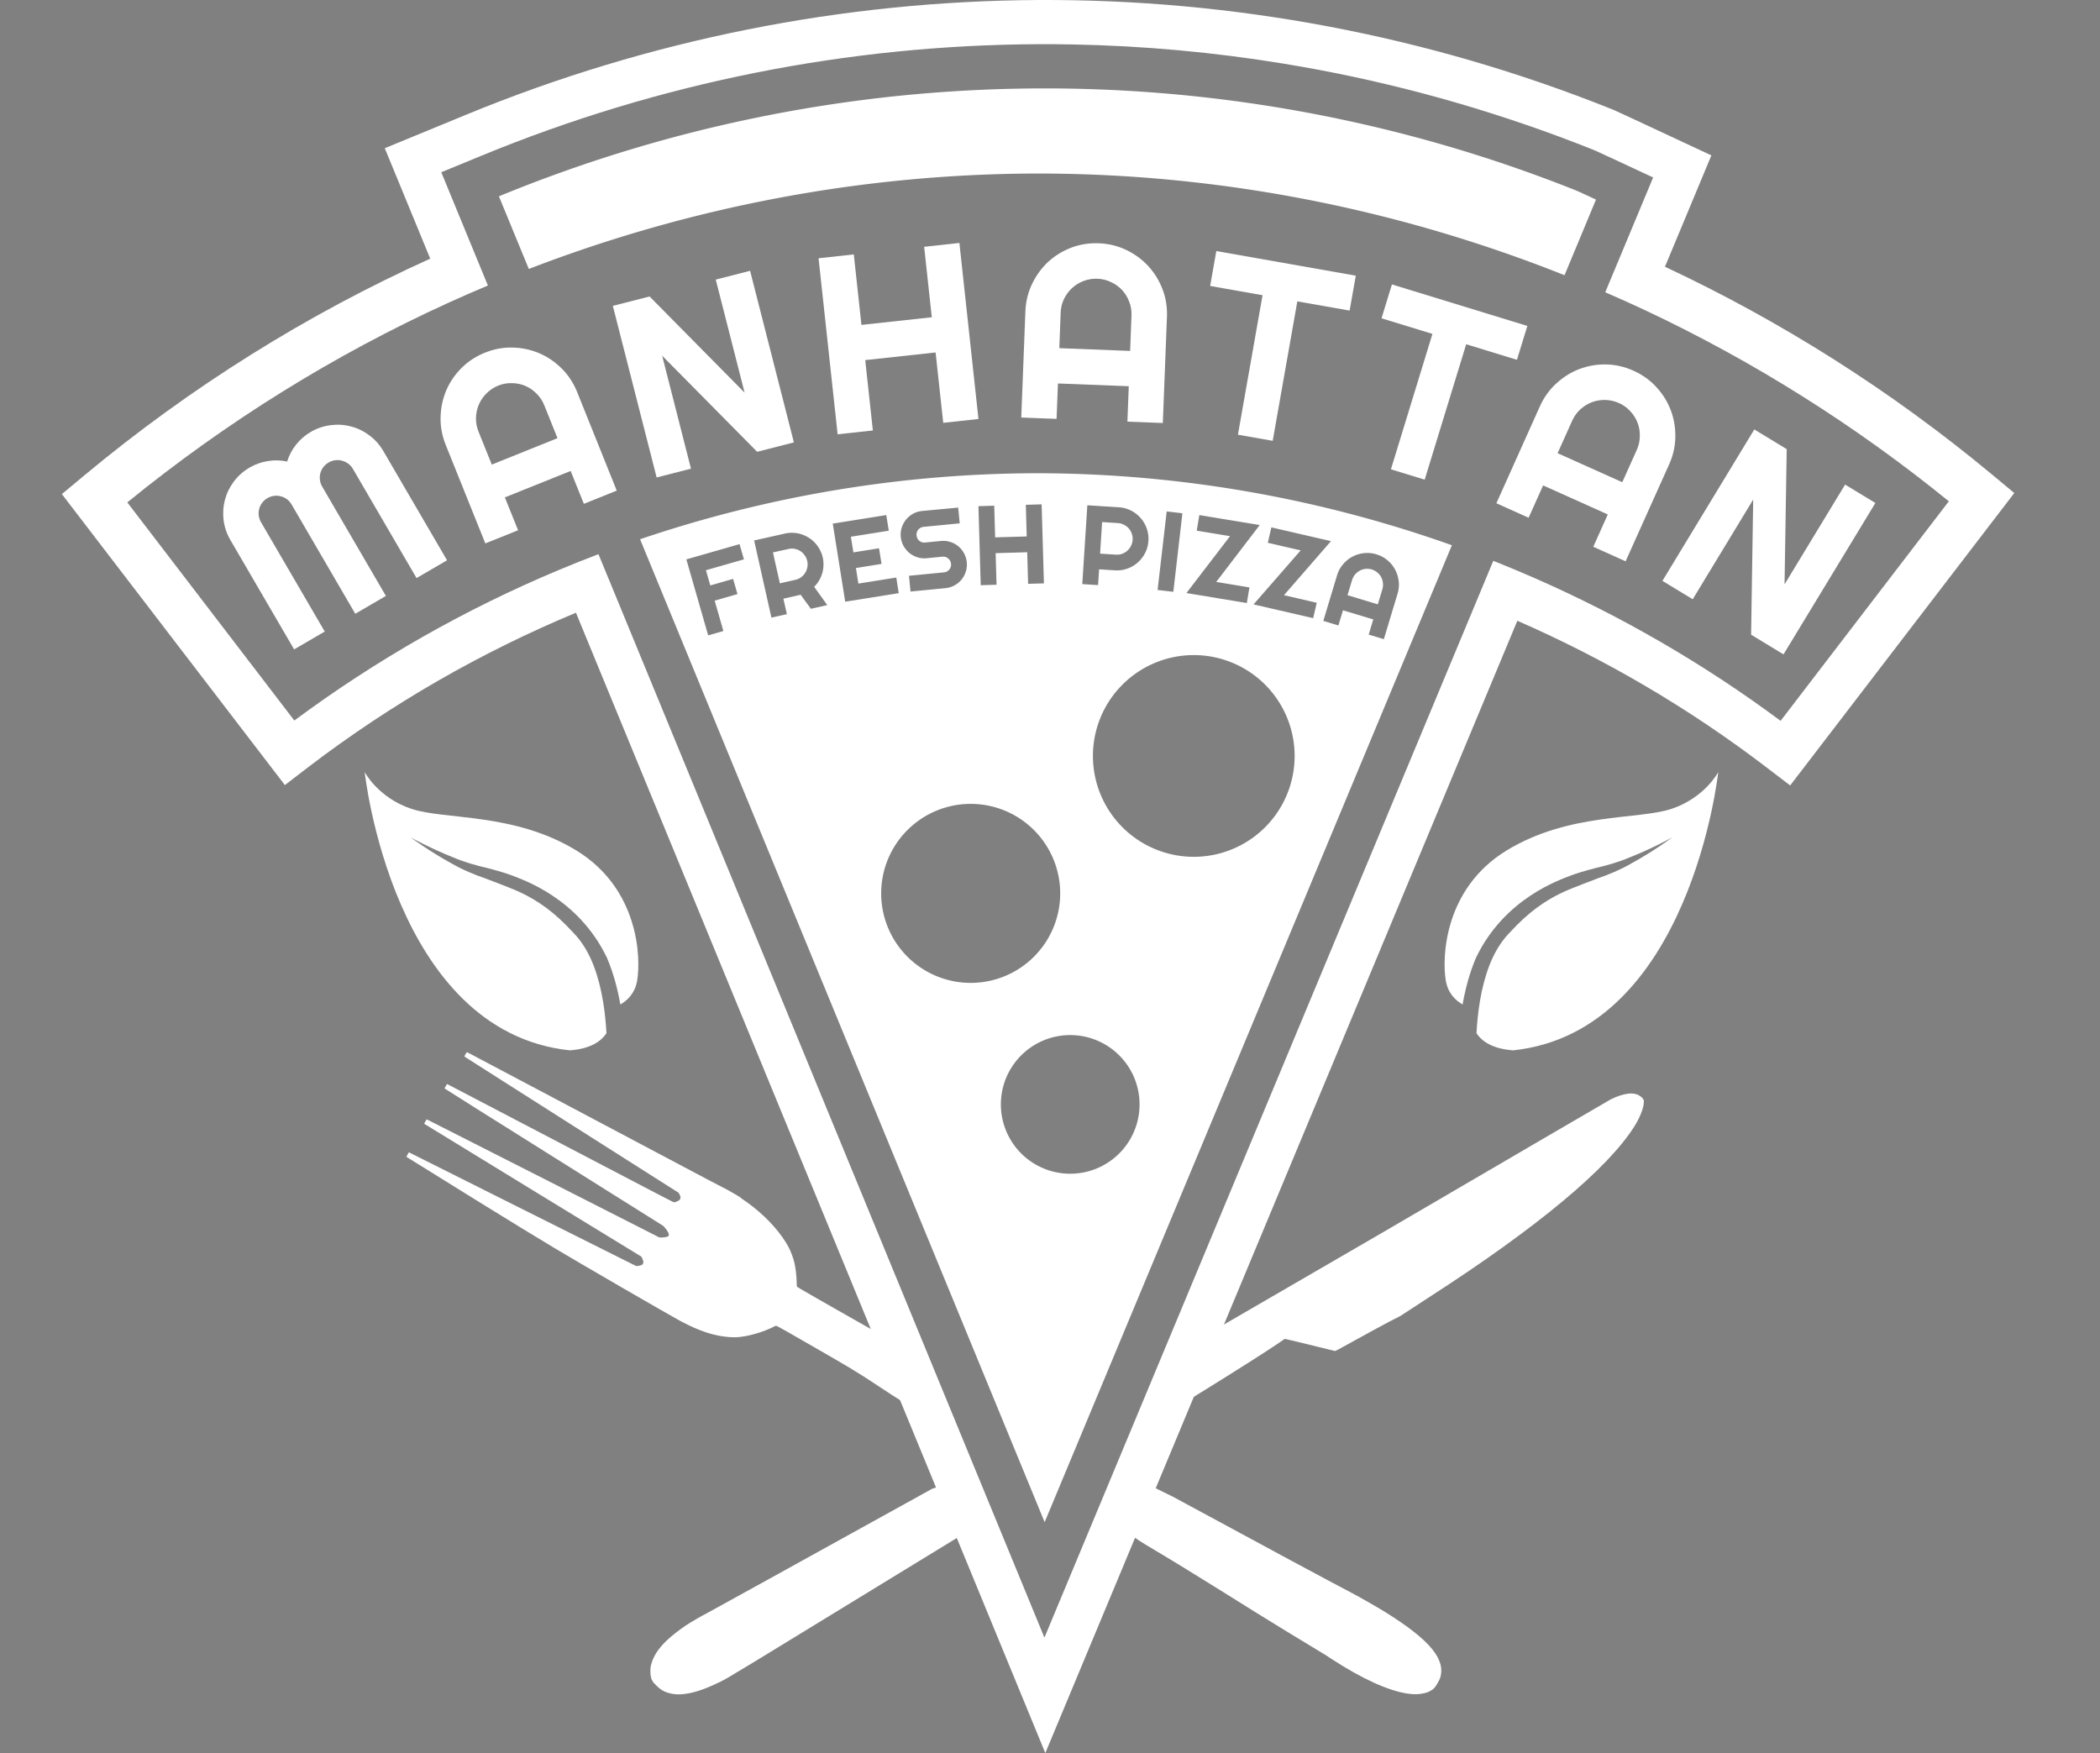 <?xml version="1.0" encoding="UTF-8" standalone="no"?>
<svg
   xmlns:dc="http://purl.org/dc/elements/1.1/"
   xmlns:cc="http://creativecommons.org/ns#"
   xmlns:rdf="http://www.w3.org/1999/02/22-rdf-syntax-ns#"
   xmlns:svg="http://www.w3.org/2000/svg"
   xmlns="http://www.w3.org/2000/svg"
   xmlns:sodipodi="http://sodipodi.sourceforge.net/DTD/sodipodi-0.dtd"
   xmlns:inkscape="http://www.inkscape.org/namespaces/inkscape"
   id="svg8"
   version="1.1"
   viewBox="0 0 58.583 48.907"
   height="48.907mm"
   width="58.583mm"
   sodipodi:docname="logo_transparent.svg"
   inkscape:version="0.92.2 (5c3e80d, 2017-08-06)">
  <rect x="0" y="0" width="58.583" height="48.907" fill="#808080" stroke="none"/>
  <sodipodi:namedview
     pagecolor="#ffffff"
     bordercolor="#666666"
     borderopacity="1"
     objecttolerance="10"
     gridtolerance="10"
     guidetolerance="10"
     inkscape:pageopacity="0"
     inkscape:pageshadow="2"
     inkscape:window-width="1280"
     inkscape:window-height="971"
     id="namedview42"
     showgrid="false"
     inkscape:zoom="1.2767392"
     inkscape:cx="110.70802"
     inkscape:cy="92.422947"
     inkscape:window-x="-8"
     inkscape:window-y="161"
     inkscape:window-maximized="1"
     inkscape:current-layer="svg8" />
  <defs
     id="defs2" />
  <flowRoot
     xml:space="preserve"
     id="flowRoot51"
     style="font-style:normal;font-weight:normal;font-size:40px;line-height:1.25;font-family:sans-serif;letter-spacing:0px;word-spacing:0px;fill:#000000;fill-opacity:1;stroke:none"
     transform="translate(-88.487,-76.099)"><flowRegion
       id="flowRegion53"><rect
         id="rect55"
         width="157.812"
         height="58.594"
         x="366.797"
         y="285.801" /></flowRegion><flowPara
       id="flowPara57" /></flowRoot>  <g
     id="text1226"
     style="font-style:normal;font-weight:normal;font-size:9.45px;line-height:1.25;font-family:sans-serif;letter-spacing:0.241px;word-spacing:0.045px;fill:#4d4d4d;fill-opacity:1;stroke:none;stroke-width:0.236"
     aria-label="FRESH PIZZA"
     transform="translate(-88.487,-76.099)" />
  <g
     id="g1776">
    <path
       id="path1371"
       d="m 32.225,39.632 c 3.308,-2.025 3.607,-2.279 3.614,-2.281 0.006,-10e-4 0.32,0.073 0.697,0.166 0.377,0.093 0.692,0.171 0.702,0.172 0.019,0.003 0.023,6.6e-4 0.581,-0.308 1.972,-1.092 0.58,-0.244 2.068,-1.204 3.006,-1.938 4.983,-3.587 5.717,-4.77 0.087,-0.14 0.155,-0.28 0.202,-0.418 0.033,-0.096 0.048,-0.164 0.05,-0.226 6.3e-4,-0.025 0.002,-0.043 0.004,-0.042 10e-4,10e-4 0.002,-0.002 10e-4,-0.008 -7.2e-4,-0.014 -0.033,-0.07 -0.053,-0.093 -0.008,-0.009 -0.015,-0.015 -0.014,-0.012 7.2e-4,0.003 -0.011,-0.006 -0.028,-0.019 -0.049,-0.039 -0.09,-0.058 -0.153,-0.071 -0.071,-0.014 -0.122,-0.016 -0.2,-0.006 -0.138,0.017 -0.308,0.073 -0.473,0.155 -0.037,0.018 -2.577,1.501 -6.387,3.727 l -5.303,3.076 c -0.899,1.053 -1.025,2.162 -1.025,2.162 z"
       style="fill:#ffffff;stroke-width:0.005"
       inkscape:connector-curvature="0" />
    <path
       id="path1369"
       d="m 40.174,46.814 c 0.083,-0.256 0.009,-0.526 -0.221,-0.806 -0.254,-0.31 -0.674,-0.64 -1.338,-1.052 -0.187,-0.116 -0.715,-0.417 -0.901,-0.514 -0.501,-0.26 -2.528,-1.35 -4.992,-2.686 l -1.186,-0.582 c 0,0 -0.872,-0.156 -0.428,0.818 0,0 -0.289,0.429 0.866,1.11 1.374,0.81 2.907,1.799 3.933,2.42 0.589,0.356 1.078,0.653 1.087,0.659 0.009,0.007 0.074,0.05 0.146,0.097 0.862,0.56 1.59,0.891 2.129,0.97 0.169,0.025 0.295,0.023 0.436,-0.006 0.097,-0.019 0.139,-0.035 0.21,-0.077 0.086,-0.051 0.108,-0.075 0.179,-0.194 0.05,-0.084 0.065,-0.113 0.079,-0.157 z"
       style="fill:#ffffff;stroke-width:0.006"
       inkscape:connector-curvature="0" />
    <path
       id="path25-4"
       d="M 28.961,5.1676564e-4 C 23.538,0.028 18.119,1.094 13.012,3.197 l -2.278,0.938 1.268,3.081 C 8.565,8.769 5.317,10.795 2.353,13.262 l -0.627,0.522 6.221,8.118 0.671,-0.515 0.001,-10e-4 C 10.921,19.631 13.426,18.193 16.067,17.094 L 29.161,48.907 42.329,17.318 c 2.453,1.071 4.784,2.437 6.937,4.08 v 5.29e-4 l 0.674,0.514 6.252,-8.158 -0.627,-0.522 h -5.29e-4 C 52.752,10.897 49.686,8.958 46.447,7.442 l 1.295,-3.107 -2.141,-0.999 -0.001,-5.292e-4 c -0.183,-0.086 -0.37,-0.172 -0.562,-0.259 l -0.03,-0.013 -0.039,-0.015 -0.017,-0.007 -0.011,-0.005 C 39.812,0.985 34.384,-0.027 28.961,5.1676564e-4 Z M 28.935,1.233 c 0.329,-0.002 0.658,4.975e-4 0.987,0.007 1.974,0.037 3.947,0.217 5.902,0.538 0.326,0.054 0.651,0.111 0.976,0.172 0.325,0.061 0.649,0.127 0.973,0.196 0.324,0.069 0.646,0.142 0.968,0.22 0.645,0.154 1.286,0.324 1.925,0.51 0.638,0.186 1.273,0.388 1.904,0.605 0.631,0.217 1.258,0.45 1.881,0.699 l 0.023,0.01 0.025,0.01 c 0.183,0.082 0.365,0.167 0.547,0.252 l 1.071,0.5 -0.823,1.973 -0.511,1.225 -0.002,0.004 c 0.386,0.168 0.771,0.339 1.152,0.519 2.984,1.408 5.817,3.186 8.433,5.312 l -4.693,6.125 c -2.138,-1.588 -4.438,-2.919 -6.85,-3.977 -0.004,-0.002 -0.009,-0.004 -0.013,-0.006 -0.381,-0.167 -0.765,-0.327 -1.152,-0.481 L 41.163,16.835 29.136,45.686 17.186,16.651 16.695,15.46 c -0.37,0.14 -0.736,0.287 -1.101,0.44 -0.005,0.002 -0.011,0.004 -0.016,0.006 -2.601,1.09 -5.077,2.496 -7.367,4.195 L 3.551,14.016 C 6.319,11.762 9.33,9.895 12.508,8.447 12.873,8.28 13.241,8.121 13.611,7.965 L 13.61,7.964 13.104,6.734 12.31,4.805 13.448,4.337 C 18.408,2.295 23.669,1.26 28.935,1.233 Z"
       style="opacity:1;fill:#ffffff;fill-opacity:1;stroke-width:0.269"
       inkscape:connector-curvature="0" />
    <g
       transform="translate(-88.487,-76.099)"
       aria-label="MANHATTAN"
       style="font-style:normal;font-weight:normal;font-size:10.583px;line-height:1.25;font-family:sans-serif;letter-spacing:0.098px;word-spacing:0px;opacity:1;fill:#ffffff;fill-opacity:1;stroke:none;stroke-width:0.265"
       id="text1160">
      <path
         d="m 100.958,91.73 -0.851,0.496 -1.776,-3.048 q -0.052,-0.089 -0.133,-0.146 -0.078,-0.058 -0.17,-0.08 -0.091,-0.027 -0.188,-0.014 -0.096,0.012 -0.186,0.064 -0.089,0.052 -0.148,0.13 -0.058,0.078 -0.083,0.172 -0.024,0.09 -0.011,0.186 0.012,0.096 0.064,0.186 l 1.776,3.048 -0.854,0.498 -1.776,-3.048 q -0.052,-0.089 -0.13,-0.148 -0.078,-0.058 -0.17,-0.08 -0.091,-0.027 -0.188,-0.014 -0.096,0.012 -0.186,0.064 -0.089,0.052 -0.148,0.13 -0.058,0.078 -0.083,0.172 -0.024,0.09 -0.011,0.186 0.012,0.096 0.064,0.186 l 1.776,3.048 -0.854,0.498 -1.776,-3.048 q -0.154,-0.265 -0.191,-0.554 -0.036,-0.294 0.036,-0.567 0.073,-0.278 0.248,-0.511 0.176,-0.238 0.441,-0.393 0.238,-0.139 0.509,-0.181 0.269,-0.045 0.538,0.013 0.082,-0.263 0.251,-0.473 0.17,-0.215 0.408,-0.353 0.265,-0.154 0.556,-0.188 0.292,-0.039 0.567,0.036 0.276,0.07 0.511,0.248 0.237,0.173 0.391,0.438 z"
         style="font-style:normal;font-variant:normal;font-weight:bold;font-stretch:normal;font-size:7.056px;font-family:Righteous;-inkscape-font-specification:'Righteous Bold';letter-spacing:0.106px;word-spacing:0px;fill:#ffffff;fill-opacity:1;stroke-width:0.265"
         id="path115"
         inkscape:connector-curvature="0" />
      <path
         d="M 104.039,88.323 103.671,87.406 q -0.076,-0.189 -0.216,-0.325 -0.138,-0.141 -0.313,-0.216 -0.175,-0.075 -0.372,-0.077 -0.196,-0.007 -0.384,0.069 -0.189,0.076 -0.328,0.217 -0.138,0.137 -0.213,0.312 -0.075,0.175 -0.08,0.374 -0.004,0.194 0.072,0.383 l 0.369,0.917 z m 1.653,1.463 -0.917,0.369 -0.369,-0.917 -1.835,0.737 0.369,0.917 -0.914,0.367 -1.105,-2.749 q -0.153,-0.38 -0.143,-0.771 0.009,-0.393 0.155,-0.742 0.149,-0.35 0.424,-0.627 0.278,-0.279 0.658,-0.432 0.38,-0.153 0.771,-0.143 0.393,0.009 0.743,0.158 0.35,0.149 0.628,0.427 0.277,0.275 0.43,0.655 z"
         style="font-style:normal;font-variant:normal;font-weight:bold;font-stretch:normal;font-size:7.056px;font-family:Righteous;-inkscape-font-specification:'Righteous Bold';letter-spacing:0.106px;word-spacing:0px;fill:#ffffff;fill-opacity:1;stroke-width:0.265"
         id="path117"
         inkscape:connector-curvature="0" />
      <path
         d="m 110.634,88.441 -1.025,0.262 -2.65,-2.68 0.804,3.151 -0.958,0.245 -1.222,-4.787 1.025,-0.262 2.651,2.683 -0.805,-3.154 0.958,-0.245 z"
         style="font-style:normal;font-variant:normal;font-weight:bold;font-stretch:normal;font-size:7.056px;font-family:Righteous;-inkscape-font-specification:'Righteous Bold';letter-spacing:0.106px;word-spacing:0px;fill:#ffffff;fill-opacity:1;stroke-width:0.265"
         id="path119"
         inkscape:connector-curvature="0" />
      <path
         d="m 112.837,88.108 -0.983,0.107 -0.532,-4.911 0.983,-0.107 0.213,1.966 1.963,-0.213 -0.213,-1.966 0.983,-0.107 0.532,4.911 -0.983,0.107 -0.213,-1.963 -1.963,0.213 z"
         style="font-style:normal;font-variant:normal;font-weight:bold;font-stretch:normal;font-size:7.056px;font-family:Righteous;-inkscape-font-specification:'Righteous Bold';letter-spacing:0.106px;word-spacing:0px;fill:#ffffff;fill-opacity:1;stroke-width:0.265"
         id="path121"
         inkscape:connector-curvature="0" />
      <path
         d="m 120.014,85.889 0.038,-0.988 q 0.008,-0.203 -0.064,-0.385 -0.069,-0.185 -0.198,-0.325 -0.129,-0.139 -0.309,-0.222 -0.176,-0.086 -0.379,-0.094 -0.203,-0.008 -0.389,0.064 -0.182,0.069 -0.321,0.198 -0.139,0.129 -0.226,0.308 -0.083,0.176 -0.09,0.379 l -0.038,0.988 z m 0.912,2.011 -0.988,-0.038 0.038,-0.988 -1.976,-0.077 -0.038,0.988 -0.985,-0.038 0.115,-2.961 q 0.016,-0.41 0.185,-0.762 0.169,-0.355 0.444,-0.614 0.279,-0.258 0.643,-0.399 0.367,-0.141 0.777,-0.125 0.41,0.016 0.762,0.185 0.355,0.169 0.614,0.448 0.258,0.279 0.399,0.646 0.141,0.364 0.125,0.774 z"
         style="font-style:normal;font-variant:normal;font-weight:bold;font-stretch:normal;font-size:7.056px;font-family:Righteous;-inkscape-font-specification:'Righteous Bold';letter-spacing:0.106px;word-spacing:0px;fill:#ffffff;fill-opacity:1;stroke-width:0.265"
         id="path123"
         inkscape:connector-curvature="0" />
      <path
         d="m 123.991,88.397 -0.97,-0.171 0.687,-3.891 -1.462,-0.258 0.172,-0.974 3.891,0.687 -0.172,0.974 -1.459,-0.257 z"
         style="font-style:normal;font-variant:normal;font-weight:bold;font-stretch:normal;font-size:7.056px;font-family:Righteous;-inkscape-font-specification:'Righteous Bold';letter-spacing:0.106px;word-spacing:0px;fill:#ffffff;fill-opacity:1;stroke-width:0.265"
         id="path125"
         inkscape:connector-curvature="0" />
      <path
         d="m 128.231,89.481 -0.942,-0.289 1.158,-3.778 -1.42,-0.435 0.29,-0.945 3.778,1.158 -0.29,0.945 -1.416,-0.434 z"
         style="font-style:normal;font-variant:normal;font-weight:bold;font-stretch:normal;font-size:7.056px;font-family:Righteous;-inkscape-font-specification:'Righteous Bold';letter-spacing:0.106px;word-spacing:0px;fill:#ffffff;fill-opacity:1;stroke-width:0.265"
         id="path127"
         inkscape:connector-curvature="0" />
      <path
         d="m 133.743,89.552 0.405,-0.902 q 0.083,-0.185 0.084,-0.381 0.006,-0.198 -0.062,-0.375 -0.068,-0.178 -0.203,-0.322 -0.131,-0.146 -0.316,-0.229 -0.185,-0.083 -0.384,-0.086 -0.194,-0.004 -0.372,0.063 -0.178,0.068 -0.325,0.202 -0.143,0.132 -0.226,0.318 l -0.405,0.902 z m 0.093,2.206 -0.902,-0.405 0.405,-0.902 -1.804,-0.81 -0.405,0.902 -0.899,-0.404 1.213,-2.703 q 0.168,-0.374 0.456,-0.637 0.29,-0.267 0.642,-0.403 0.355,-0.135 0.746,-0.13 0.394,0.007 0.768,0.175 0.374,0.168 0.637,0.456 0.267,0.29 0.402,0.645 0.135,0.355 0.128,0.749 -0.005,0.39 -0.173,0.764 z"
         style="font-style:normal;font-variant:normal;font-weight:bold;font-stretch:normal;font-size:7.056px;font-family:Righteous;-inkscape-font-specification:'Righteous Bold';letter-spacing:0.106px;word-spacing:0px;fill:#ffffff;fill-opacity:1;stroke-width:0.265"
         id="path129"
         inkscape:connector-curvature="0" />
      <path
         d="m 138.241,94.355 -0.904,-0.549 0.058,-3.769 -1.687,2.78 -0.845,-0.513 2.563,-4.224 0.904,0.549 -0.06,3.772 1.689,-2.783 0.845,0.513 z"
         style="font-style:normal;font-variant:normal;font-weight:bold;font-stretch:normal;font-size:7.056px;font-family:Righteous;-inkscape-font-specification:'Righteous Bold';letter-spacing:0.106px;word-spacing:0px;fill:#ffffff;fill-opacity:1;stroke-width:0.265"
         id="path131"
         inkscape:connector-curvature="0" />
    </g>
    <path
       id="path1165"
       d="m 8.211,20.1 c 0,0 19.382,-15.47 41.463,0.01"
       style="opacity:1;fill:none;stroke:none;stroke-width:0.265px;stroke-linecap:butt;stroke-linejoin:miter;stroke-opacity:1"
       inkscape:connector-curvature="0" />
    <path
       style="opacity:1;fill:none;stroke:none;stroke-width:0.265px;stroke-linecap:butt;stroke-linejoin:miter;stroke-opacity:1"
       d="m 8.211,20.1 c 0,0 19.382,-15.47 41.463,0.01"
       id="path1233"
       inkscape:connector-curvature="0" />
    <path
       style="opacity:1;fill:none;fill-opacity:1;stroke:none;stroke-width:0.269"
       d="M 43.992,5.324 A 40,40 0 0 0 13.918,5.477 L 29.142,42.466 44.523,5.568 A 40,40 0 0 0 43.992,5.324 Z"
       id="path1250"
       inkscape:connector-curvature="0" />
    <path
       id="path1288"
       d="m 4.283,11.02 c 0,0 -1.537,-0.382 -1.823,-2.069 C 2.174,7.263 0,7.283 0,7.283 c 0,0 1.713,0.442 1.955,2.17 0.242,1.728 2.328,1.567 2.328,1.567 z"
       style="fill:none;stroke:none;stroke-width:0.336px;stroke-linecap:butt;stroke-linejoin:miter;stroke-opacity:1"
       inkscape:connector-curvature="0" />
    <path
       id="path1288-9"
       d="m 7.317,8.984 c 0,0 -1.537,-0.382 -1.823,-2.069 -0.286,-1.687 -2.46,-1.667 -2.46,-1.667 0,0 1.713,0.442 1.955,2.17 0.242,1.728 2.328,1.567 2.328,1.567 z"
       style="fill:none;stroke:none;stroke-width:0.336px;stroke-linecap:butt;stroke-linejoin:miter;stroke-opacity:1"
       inkscape:connector-curvature="0" />
    <path
       style="fill:none;stroke:none;stroke-width:0.336px;stroke-linecap:butt;stroke-linejoin:miter;stroke-opacity:1"
       d="m 10.559,7.264 c 0,0 -1.537,-0.382 -1.823,-2.069 -0.286,-1.687 -2.46,-1.667 -2.46,-1.667 0,0 1.713,0.442 1.955,2.17 0.242,1.728 2.328,1.567 2.328,1.567 z"
       id="path1314"
       inkscape:connector-curvature="0" />
    <path
       style="fill:none;stroke:none;stroke-width:0.336px;stroke-linecap:butt;stroke-linejoin:miter;stroke-opacity:1"
       d="m 54.3,11.515 c 0,0 1.537,-0.382 1.823,-2.069 0.286,-1.687 2.46,-1.667 2.46,-1.667 0,0 -1.713,0.442 -1.955,2.17 -0.242,1.728 -2.328,1.567 -2.328,1.567 z"
       id="path1316"
       inkscape:connector-curvature="0" />
    <path
       style="fill:none;stroke:none;stroke-width:0.336px;stroke-linecap:butt;stroke-linejoin:miter;stroke-opacity:1"
       d="m 51.266,9.479 c 0,0 1.537,-0.382 1.823,-2.069 0.286,-1.687 2.46,-1.667 2.46,-1.667 0,0 -1.713,0.442 -1.955,2.17 -0.242,1.728 -2.328,1.567 -2.328,1.567 z"
       id="path1318"
       inkscape:connector-curvature="0" />
    <path
       id="path1320"
       d="m 48.024,7.759 c 0,0 1.537,-0.382 1.823,-2.069 0.286,-1.687 2.46,-1.667 2.46,-1.667 0,0 -1.713,0.442 -1.955,2.17 -0.242,1.728 -2.328,1.567 -2.328,1.567 z"
       style="fill:none;stroke:none;stroke-width:0.336px;stroke-linecap:butt;stroke-linejoin:miter;stroke-opacity:1"
       inkscape:connector-curvature="0" />
    <g
       style="fill:#ffffff"
       id="layer1-2"
       transform="matrix(-0.159,0,0,0.159,117.568,-38.327)">
      <g
         transform="matrix(1.25,0,0,1.25,626.955,376.525)"
         style="fill:#ffffff;fill-rule:nonzero;stroke:none;stroke-width:0.642;stroke-linecap:butt;stroke-linejoin:miter;stroke-dasharray:none"
         id="g132">
        <path
           style="fill:#ffffff"
           d="M 10.011,39.053 C 7.132,38.849 5.626,37.811 4.853,36.659 5.002,33.855 5.431,30.363 6.637,27.194 7.329,25.379 8.311,23.736 9.515,22.528 10.831,21.089 12.048,19.981 13.273,19.068 c 2.419,-1.792 4.542,-2.572 5.214,-2.847 0.679,-0.262 1.898,-0.755 3.372,-1.303 1.469,-0.503 3.249,-1.231 4.768,-2.122 3.115,-1.703 5.696,-3.625 5.692,-3.626 0.005,7e-4 -2.755,1.53 -5.962,2.8 -1.618,0.69 -3.272,1.143 -4.815,1.5 -1.519,0.391 -2.801,0.788 -3.507,1.062 C 16.714,15.083 8.801,17.615 4.76,26.103 3.845,28.271 3.272,30.514 2.901,32.615 1.987,32.099 0.85,31.101 0.54,29.254 0,26.036 0.3,16.379 9.051,11.015 17.803,5.651 27.574,6.723 32.249,5.15 36.925,3.577 38.783,0 38.783,0 c 0,0 -3.896,36.407 -28.772,39.053 z"
           id="path134"
           inkscape:connector-curvature="0" />
      </g>
    </g>
    <g
       transform="matrix(0.159,0,0,0.159,-59.461,-38.327)"
       id="g195"
       style="fill:#ffffff">
      <g
         id="g193"
         style="fill:#ffffff;fill-rule:nonzero;stroke:none;stroke-width:0.642;stroke-linecap:butt;stroke-linejoin:miter;stroke-dasharray:none"
         transform="matrix(1.25,0,0,1.25,626.955,376.525)">
        <path
           id="path191"
           d="M 10.011,39.053 C 7.132,38.849 5.626,37.811 4.853,36.659 5.002,33.855 5.431,30.363 6.637,27.194 7.329,25.379 8.311,23.736 9.515,22.528 10.831,21.089 12.048,19.981 13.273,19.068 c 2.419,-1.792 4.542,-2.572 5.214,-2.847 0.679,-0.262 1.898,-0.755 3.372,-1.303 1.469,-0.503 3.249,-1.231 4.768,-2.122 3.115,-1.703 5.696,-3.625 5.692,-3.626 0.005,7e-4 -2.755,1.53 -5.962,2.8 -1.618,0.69 -3.272,1.143 -4.815,1.5 -1.519,0.391 -2.801,0.788 -3.507,1.062 C 16.714,15.083 8.801,17.615 4.76,26.103 3.845,28.271 3.272,30.514 2.901,32.615 1.987,32.099 0.85,31.101 0.54,29.254 0,26.036 0.3,16.379 9.051,11.015 17.803,5.651 27.574,6.723 32.249,5.15 36.925,3.577 38.783,0 38.783,0 c 0,0 -3.896,36.407 -28.772,39.053 z"
           style="fill:#ffffff"
           inkscape:connector-curvature="0" />
      </g>
    </g>
    <path
       id="path25-4-4"
       d="M 28.357,2.474 A 40,40 0 0 0 13.918,5.477 l 0.834,2.026 c 4.514,-1.738 9.314,-2.654 14.197,-2.662 5.062,0.001 10.036,0.98 14.696,2.837 L 44.523,5.568 A 40,40 0 0 0 43.993,5.324 40,40 0 0 0 28.357,2.474 Z M 28.949,13.202 c -3.801,0.005 -7.543,0.638 -11.093,1.842 L 29.142,42.466 40.503,15.211 C 36.818,13.901 32.915,13.21 28.949,13.202 Z m 0.109,0.868 0.064,2.205 -0.441,0.012 -0.025,-0.881 -0.881,0.026 0.025,0.881 -0.441,0.013 -0.064,-2.205 0.441,-0.013 0.025,0.883 0.881,-0.025 -0.025,-0.883 z m 1.275,0.026 0.881,0.056 c 0.081,0.005 0.158,0.021 0.232,0.047 0.073,0.025 0.141,0.059 0.203,0.102 0.063,0.042 0.119,0.092 0.169,0.149 0.051,0.057 0.093,0.119 0.127,0.187 0.035,0.068 0.06,0.14 0.075,0.216 0.017,0.076 0.022,0.154 0.017,0.235 -0.008,0.121 -0.038,0.233 -0.091,0.338 -0.053,0.103 -0.122,0.192 -0.207,0.267 -0.085,0.075 -0.182,0.132 -0.292,0.171 -0.109,0.039 -0.224,0.055 -0.345,0.047 l -0.441,-0.028 -0.028,0.44 -0.441,-0.028 z m -3.603,0.065 0.043,0.439 -1.007,0.098 c -0.031,0.003 -0.059,0.012 -0.084,0.025 -0.025,0.014 -0.047,0.032 -0.066,0.054 -0.018,0.021 -0.031,0.046 -0.039,0.073 -0.009,0.028 -0.011,0.057 -0.008,0.087 0.003,0.031 0.011,0.059 0.025,0.085 0.014,0.025 0.031,0.048 0.053,0.066 0.022,0.017 0.047,0.031 0.075,0.039 0.028,0.009 0.057,0.011 0.087,0.008 l 0.439,-0.043 c 0.091,-0.009 0.178,4.5e-4 0.261,0.027 0.084,0.026 0.158,0.066 0.223,0.12 0.066,0.053 0.12,0.119 0.161,0.196 0.042,0.076 0.068,0.16 0.077,0.251 0.009,0.091 -2.65e-4,0.177 -0.027,0.26 -0.026,0.083 -0.066,0.158 -0.12,0.224 -0.053,0.065 -0.119,0.119 -0.196,0.161 -0.076,0.042 -0.16,0.068 -0.251,0.077 l -0.975,0.095 -0.043,-0.44 0.975,-0.095 c 0.031,-0.003 0.059,-0.012 0.084,-0.025 0.025,-0.014 0.047,-0.031 0.065,-0.053 0.018,-0.022 0.032,-0.047 0.04,-0.075 0.009,-0.028 0.012,-0.057 0.008,-0.087 -0.003,-0.031 -0.011,-0.059 -0.025,-0.084 -0.014,-0.025 -0.032,-0.047 -0.054,-0.064 -0.021,-0.019 -0.046,-0.032 -0.073,-0.041 -0.028,-0.009 -0.057,-0.012 -0.087,-0.009 l -0.44,0.043 c -0.091,0.009 -0.177,7.5e-5 -0.26,-0.027 -0.083,-0.027 -0.157,-0.067 -0.223,-0.12 -0.065,-0.054 -0.119,-0.12 -0.162,-0.196 -0.042,-0.077 -0.068,-0.161 -0.077,-0.252 -0.009,-0.091 4.5e-4,-0.178 0.027,-0.261 0.027,-0.083 0.067,-0.157 0.12,-0.222 0.054,-0.066 0.12,-0.12 0.196,-0.163 0.076,-0.042 0.16,-0.068 0.251,-0.077 z m 5.817,0.107 0.438,0.051 -0.253,2.191 -0.439,-0.051 z m -7.823,0.101 0.07,0.436 -1.057,0.169 0.07,0.436 0.715,-0.114 0.07,0.436 -0.715,0.115 0.069,0.434 1.057,-0.169 0.069,0.436 -1.493,0.238 -0.348,-2.178 z m 8.733,5.3e-4 1.685,0.278 -1.213,1.587 0.926,0.153 -0.072,0.436 -1.685,-0.279 1.216,-1.587 -0.929,-0.153 z m -2.712,0.195 -0.056,0.881 0.44,0.028 c 0.06,0.004 0.118,-0.004 0.173,-0.023 0.055,-0.02 0.103,-0.049 0.146,-0.086 0.042,-0.037 0.076,-0.082 0.102,-0.134 0.027,-0.053 0.043,-0.109 0.047,-0.169 0.004,-0.06 -0.004,-0.118 -0.024,-0.173 -0.019,-0.056 -0.047,-0.105 -0.085,-0.147 -0.037,-0.042 -0.082,-0.076 -0.134,-0.102 -0.052,-0.027 -0.108,-0.043 -0.168,-0.047 z m 4.722,0.148 1.663,0.384 -1.311,1.508 0.914,0.211 -0.1,0.43 -1.663,-0.384 1.315,-1.507 -0.917,-0.212 z m -13.334,0.152 c 0.078,0.004 0.152,0.017 0.224,0.041 0.072,0.023 0.141,0.055 0.205,0.096 0.065,0.04 0.122,0.088 0.174,0.144 0.052,0.056 0.097,0.117 0.133,0.186 0.037,0.068 0.065,0.142 0.083,0.221 0.017,0.074 0.023,0.148 0.02,0.222 -0.002,0.074 -0.013,0.147 -0.035,0.218 -0.02,0.071 -0.049,0.138 -0.087,0.202 -0.038,0.064 -0.084,0.123 -0.137,0.176 l 0.365,0.51 -0.458,0.103 -0.285,-0.392 -0.481,0.111 0.097,0.431 -0.431,0.096 -0.482,-2.152 0.861,-0.193 c 0.079,-0.018 0.157,-0.024 0.235,-0.02 z m -1.502,0.316 0.122,0.424 -1.06,0.304 0.122,0.424 0.636,-0.183 0.122,0.424 -0.636,0.183 0.243,0.847 -0.424,0.122 -0.609,-2.12 z m 1.451,0.124 c -0.029,4.77e-4 -0.058,0.004 -0.088,0.011 l -0.431,0.096 0.193,0.862 0.43,-0.097 c 0.059,-0.013 0.112,-0.037 0.159,-0.07 0.047,-0.035 0.085,-0.076 0.116,-0.124 0.03,-0.048 0.051,-0.1 0.061,-0.157 0.011,-0.058 0.011,-0.117 -0.003,-0.176 -0.013,-0.059 -0.037,-0.112 -0.072,-0.159 -0.034,-0.048 -0.075,-0.088 -0.122,-0.118 -0.048,-0.03 -0.1,-0.051 -0.157,-0.061 -0.029,-0.006 -0.058,-0.008 -0.087,-0.008 z m 16.139,0.125 c 0.058,0.005 0.117,0.017 0.175,0.035 0.117,0.035 0.22,0.09 0.309,0.165 0.09,0.075 0.162,0.163 0.215,0.263 0.053,0.1 0.087,0.208 0.1,0.324 0.013,0.115 0.002,0.231 -0.033,0.348 l -0.382,1.267 -0.423,-0.128 0.128,-0.423 -0.845,-0.255 -0.128,0.423 -0.421,-0.127 0.382,-1.267 c 0.035,-0.117 0.09,-0.219 0.165,-0.308 0.075,-0.09 0.162,-0.162 0.261,-0.215 0.1,-0.053 0.207,-0.087 0.322,-0.1 0.058,-0.006 0.116,-0.007 0.175,-0.002 z m -0.039,0.44 c -0.029,-0.003 -0.059,-0.002 -0.088,10e-4 -0.058,0.006 -0.111,0.023 -0.161,0.05 -0.05,0.027 -0.094,0.063 -0.132,0.108 -0.037,0.045 -0.064,0.096 -0.082,0.153 l -0.128,0.423 0.845,0.255 0.128,-0.422 c 0.017,-0.058 0.022,-0.116 0.015,-0.174 -0.006,-0.059 -0.022,-0.113 -0.049,-0.163 -0.027,-0.05 -0.063,-0.093 -0.109,-0.131 -0.044,-0.038 -0.096,-0.066 -0.153,-0.083 -0.029,-0.009 -0.058,-0.014 -0.087,-0.017 z m -4.879,2.406 a 2.814,2.814 0 0 1 2.813,2.814 2.814,2.814 0 0 1 -2.813,2.814 2.814,2.814 0 0 1 -2.814,-2.814 2.814,2.814 0 0 1 2.814,-2.814 z m -6.224,4.151 a 2.497,2.497 0 0 1 2.497,2.497 2.497,2.497 0 0 1 -2.497,2.497 2.497,2.497 0 0 1 -2.497,-2.497 2.497,2.497 0 0 1 2.497,-2.497 z m 2.776,6.45 a 1.934,1.934 0 0 1 1.935,1.934 1.934,1.934 0 0 1 -1.935,1.934 1.934,1.934 0 0 1 -1.934,-1.934 1.934,1.934 0 0 1 1.934,-1.934 z"
       style="opacity:1;fill:#ffffff;fill-opacity:1;stroke-width:0.269"
       inkscape:connector-curvature="0" />
    <path
       style="fill:#ffffff;stroke-width:0.006"
       d="m 25.673,37.856 c -3.176,-1.791 -3.435,-1.95 -3.44,-1.96 -0.003,-0.007 -0.006,-0.046 -0.007,-0.088 -0.002,-0.19 -0.029,-0.429 -0.067,-0.589 -0.028,-0.118 -0.1,-0.314 -0.152,-0.412 -0.205,-0.388 -0.574,-0.807 -1.008,-1.146 -0.101,-0.079 -0.267,-0.199 -0.31,-0.224 -0.015,-0.009 -0.025,-0.016 -0.021,-0.018 0.009,-0.003 -0.205,-0.133 -0.355,-0.215 -0.076,-0.041 -0.139,-0.073 -0.138,-0.071 2.3e-4,0.003 -0.494,-0.258 -1.098,-0.578 -0.604,-0.32 -2.21,-1.171 -3.569,-1.891 -1.359,-0.72 -2.474,-1.31 -2.479,-1.311 -0.011,-0.003 -0.079,0.113 -0.072,0.124 0.003,0.003 1.347,0.86 2.988,1.902 l 2.984,1.895 0.024,0.042 c 0.042,0.073 0.04,0.129 -0.005,0.167 -0.025,0.022 -0.112,0.058 -0.143,0.059 -0.018,6.3e-4 -0.223,-0.106 -3.15,-1.637 -1.722,-0.9 -3.142,-1.643 -3.157,-1.65 l -0.026,-0.014 -0.036,0.059 c -0.036,0.058 -0.036,0.06 -0.026,0.071 0.006,0.007 1.379,0.871 3.052,1.92 l 3.041,1.909 0.043,0.048 c 0.09,0.1 0.134,0.2 0.103,0.233 -0.026,0.028 -0.123,0.047 -0.218,0.042 l -0.04,-0.002 -3.238,-1.646 c -1.781,-0.905 -3.242,-1.646 -3.246,-1.646 -0.012,-1.2e-4 -0.078,0.116 -0.07,0.124 0.003,0.003 1.367,0.838 3.03,1.855 l 3.024,1.849 0.018,0.034 c 0.022,0.04 0.039,0.094 0.04,0.122 2.8e-4,0.011 -0.007,0.031 -0.014,0.045 -0.013,0.023 -0.019,0.027 -0.061,0.042 -0.039,0.014 -0.091,0.022 -0.129,0.019 -0.003,-2.3e-4 -1.43,-0.714 -3.169,-1.585 -1.738,-0.871 -3.163,-1.585 -3.167,-1.586 -0.005,-7.4e-4 -0.018,0.022 -0.039,0.061 l -0.033,0.063 0.082,0.052 c 0.085,0.054 1.445,0.899 1.984,1.232 0.834,0.516 1.409,0.867 2.055,1.257 0.595,0.359 3.261,1.903 3.523,2.041 0.293,0.154 0.506,0.248 0.727,0.32 0.275,0.09 0.564,0.137 0.815,0.133 0.293,-0.006 0.772,-0.14 1.081,-0.304 0.019,-0.01 0.04,-0.018 0.046,-0.016 0.04,0.008 0.289,0.149 1.595,0.903 1.401,0.809 1.044,0.712 3.289,2.036 -0.844,-1.048 -0.861,-2.069 -0.861,-2.069 z"
       id="path168"
       inkscape:connector-curvature="0" />
    <path
       style="fill:#ffffff;stroke-width:0.005"
       d="m 18.242,46.955 c 0.009,0.012 0.017,0.019 0.018,0.016 0.002,-0.004 0.006,2.1e-4 0.01,0.006 0.013,0.022 0.079,0.087 0.123,0.122 0.097,0.076 0.202,0.124 0.33,0.149 0.138,0.027 0.241,0.029 0.404,0.006 0.276,-0.038 0.576,-0.144 0.986,-0.346 0.217,-0.107 0.231,-0.116 6.557,-3.988 0.569,-0.364 1.049,-1.987 -0.665,-1.387 -3.797,2.101 -6.252,3.457 -6.301,3.481 -0.122,0.059 -0.461,0.257 -0.574,0.335 -0.422,0.29 -0.668,0.52 -0.826,0.769 -0.068,0.107 -0.128,0.254 -0.15,0.363 -0.019,0.093 -0.012,0.276 0.012,0.317 0.003,0.004 0.003,0.008 -0.001,0.009 -0.012,3e-4 0.027,0.078 0.076,0.148 z"
       id="path176"
       inkscape:connector-curvature="0" />
  </g>
</svg>
